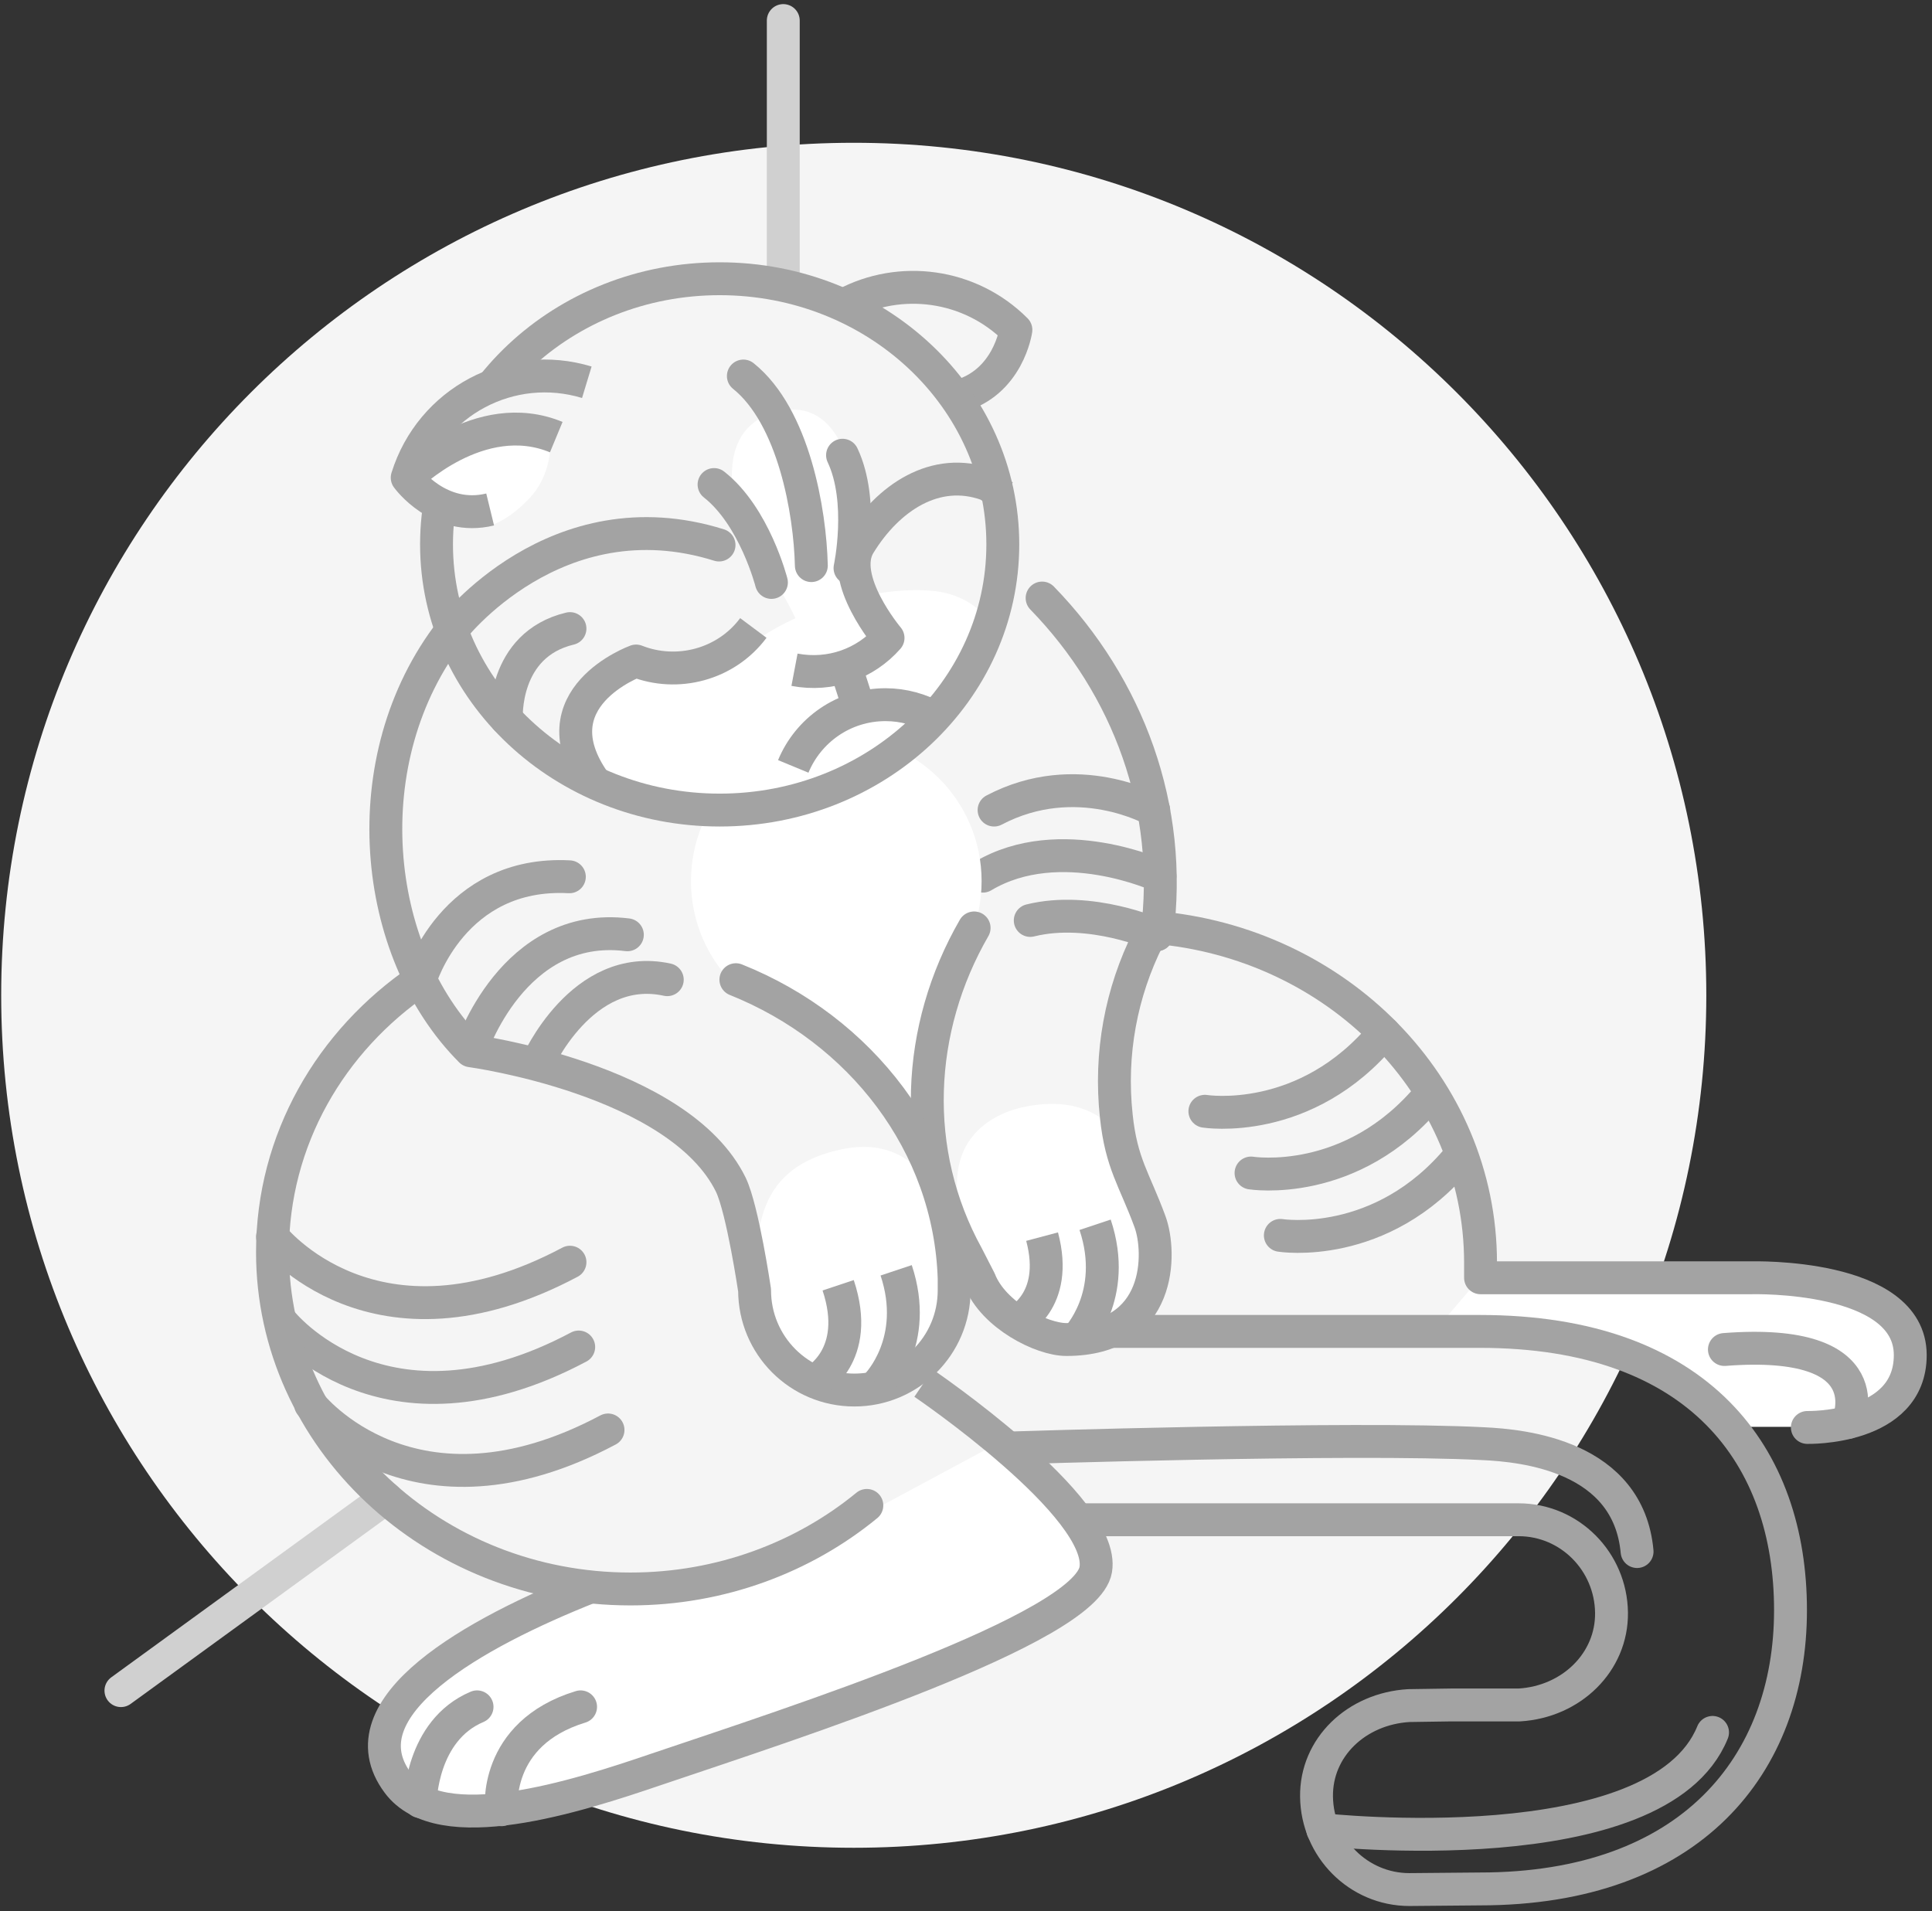 ﻿<svg viewBox="0 0 282 279" fill="none" xmlns="http://www.w3.org/2000/svg">
<rect x="0" y="0" width="282" height="279" fill="#333333" stroke="none"/>
<path d="M124.616 269.725C193.343 269.725 249.057 214.011 249.057 145.284C249.057 76.556 193.343 20.842 124.616 20.842C55.889 20.842 0.174 76.556 0.174 145.284C0.174 214.011 55.889 269.725 124.616 269.725Z" fill="#F5F5F5"/>
<path d="M118.425 98.584L129.258 93.395L124.616 83.29L123.887 68.088C123.887 68.088 121.885 57.437 112.872 60.259C103.86 62.99 107.592 74.642 107.592 74.642L112.599 83.928C112.599 84.019 118.88 93.486 118.425 98.584Z" fill="white"/>
<path d="M122.978 152.567L131.899 162.944L136.633 161.852L139.728 140.914L118.426 149.016L122.978 152.567Z" fill="white"/>
<path d="M78.372 155.298C78.372 155.298 84.926 140.277 97.398 143.008" stroke="#A3A3A3" stroke-width="4.8" stroke-miterlimit="10" stroke-linecap="round" stroke-linejoin="round"/>
<path d="M85.654 113.695L95.849 116.79L109.14 117.974L121.612 114.879L133.628 107.232L141.001 98.22L144.37 90.846C144.37 90.846 142.367 87.023 136.541 86.295C127.62 85.293 114.329 89.481 108.048 95.398L94.757 97.947L89.386 98.22L83.105 105.411L85.654 113.695Z" fill="white"/>
<path d="M110.233 190.163C110.233 190.163 112.6 204.547 125.527 202.908C138.453 201.269 139.273 186.613 139.273 186.613L138.635 180.605C138.635 180.605 136.542 164.037 121.703 168.042C108.686 171.411 110.688 182.608 110.233 190.163Z" fill="white"/>
<path d="M142.095 182.608C142.095 182.608 144.098 194.806 155.932 195.352C169.405 195.899 168.403 179.057 168.403 179.057L166.492 174.779C166.492 174.779 165.763 158.939 150.47 161.397C143.915 162.399 135.449 167.587 142.095 182.608Z" fill="white"/>
<path d="M108.503 54.889C115.877 60.806 118.244 74.734 118.426 82.562" stroke="#A3A3A3" stroke-width="4.8" stroke-miterlimit="10" stroke-linecap="round" stroke-linejoin="round"/>
<path d="M112.6 85.021C112.6 85.021 110.142 75.371 104.225 70.729" stroke="#A3A3A3" stroke-width="4.8" stroke-miterlimit="10" stroke-linecap="round" stroke-linejoin="round"/>
<path d="M124.07 82.927C124.07 82.927 126.164 73.186 122.978 66.45" stroke="#A3A3A3" stroke-width="4.8" stroke-miterlimit="10" stroke-linecap="round" stroke-linejoin="round"/>
<path d="M68.723 153.295C68.723 153.295 74.822 134.36 91.572 136.454" stroke="#A3A3A3" stroke-width="4.8" stroke-miterlimit="10" stroke-linecap="round" stroke-linejoin="round"/>
<path d="M61.348 143.008C61.348 143.008 66.081 127.078 83.105 127.988" stroke="#A3A3A3" stroke-width="4.8" stroke-miterlimit="10" stroke-linecap="round" stroke-linejoin="round"/>
<path d="M168.767 136.454C168.767 136.454 159.208 132.175 150.378 134.36" stroke="#A3A3A3" stroke-width="4.8" stroke-miterlimit="10" stroke-linecap="round" stroke-linejoin="round"/>
<path d="M169.313 127.897C169.313 127.897 154.748 121.16 143.46 127.897" stroke="#A3A3A3" stroke-width="4.8" stroke-miterlimit="10" stroke-linecap="round" stroke-linejoin="round"/>
<path d="M168.402 118.248C168.402 118.248 157.205 111.875 145.098 118.248" stroke="#A3A3A3" stroke-width="4.8" stroke-miterlimit="10" stroke-linecap="round" stroke-linejoin="round"/>
<path d="M63.715 263.809L69.723 265.083L90.388 260.167L134.356 244.692L156.295 233.677L160.938 227.76L151.38 214.651L146.009 210.464L118.244 225.393L102.495 230.946L89.751 231.947L79.646 234.405L69.723 239.503L57.434 249.153L56.159 256.708L63.715 263.809Z" fill="white"/>
<path d="M209.276 194.442L216.103 186.431H247.509L263.167 186.886L275.547 191.164L278.734 199.084L274.91 205.366L266.08 208.279H252.789L246.599 202.179L237.314 197.355L228.119 195.443L209.276 194.442Z" fill="white"/>
<path d="M122.067 149.836C133.781 149.836 143.277 140.339 143.277 128.625C143.277 116.911 133.781 107.415 122.067 107.415C110.352 107.415 100.856 116.911 100.856 128.625C100.856 140.339 110.352 149.836 122.067 149.836Z" fill="white"/>
<path d="M152.108 87.296C164.671 100.222 171.316 117.974 168.858 136.453" stroke="#A3A3A3" stroke-width="4.8" stroke-miterlimit="10" stroke-linecap="round" stroke-linejoin="round"/>
<path d="M39.773 180.514C39.773 180.514 54.612 199.448 83.196 184.246" stroke="#A3A3A3" stroke-width="4.8" stroke-miterlimit="10" stroke-linecap="round" stroke-linejoin="round"/>
<path d="M175.867 162.216C175.867 162.216 190.614 164.583 201.994 150.746" stroke="#A3A3A3" stroke-width="4.8" stroke-miterlimit="10" stroke-linecap="round" stroke-linejoin="round"/>
<path d="M182.604 171.228C182.604 171.228 197.351 173.595 208.73 159.758" stroke="#A3A3A3" stroke-width="4.8" stroke-miterlimit="10" stroke-linecap="round" stroke-linejoin="round"/>
<path d="M186.882 180.332C186.882 180.332 201.629 182.699 213.008 168.862" stroke="#A3A3A3" stroke-width="4.8" stroke-miterlimit="10" stroke-linecap="round" stroke-linejoin="round"/>
<path d="M56.341 218.657L17.652 246.786" stroke="#D0D0D0" stroke-width="4.8" stroke-miterlimit="10" stroke-linecap="round" stroke-linejoin="round"/>
<path d="M41.048 192.894C41.048 192.894 55.887 211.828 84.471 196.626" stroke="#A3A3A3" stroke-width="4.8" stroke-miterlimit="10" stroke-linecap="round" stroke-linejoin="round"/>
<path d="M45.326 205.002C45.326 205.002 60.164 223.936 88.749 208.734" stroke="#A3A3A3" stroke-width="4.8" stroke-miterlimit="10" stroke-linecap="round" stroke-linejoin="round"/>
<path d="M73.91 104.957C73.91 104.957 73.273 94.124 83.195 91.757" stroke="#A3A3A3" stroke-width="4.8" stroke-miterlimit="10" stroke-linecap="round" stroke-linejoin="round"/>
<path d="M61.348 143.008C48.239 151.929 39.773 166.403 39.773 182.789C39.773 209.917 63.169 231.947 92.026 231.947C105.226 231.947 117.333 227.304 126.528 219.748" stroke="#A3A3A3" stroke-width="4.8" stroke-miterlimit="10" stroke-linecap="round" stroke-linejoin="round"/>
<path d="M169.04 134.36L167.583 137C163.669 144.829 161.939 153.75 162.941 162.944C163.669 169.863 165.581 172.138 167.856 178.329C169.495 182.789 169.677 195.534 155.658 195.534C152.017 195.534 145.007 191.984 143.005 186.886L141.184 183.335C132.809 168.133 133.719 150.109 142.185 135.452" stroke="#A3A3A3" stroke-width="4.8" stroke-miterlimit="10" stroke-linecap="round" stroke-linejoin="round"/>
<path d="M168.403 135.362C195.167 137.547 216.104 158.666 216.104 184.337V186.522H255.704C255.704 186.522 278.826 185.885 278.826 197.81C278.826 208.734 263.805 208.37 263.805 208.37" stroke="#A3A3A3" stroke-width="4.8" stroke-miterlimit="10" stroke-linecap="round" stroke-linejoin="round"/>
<path d="M157.115 221.843H188.703H209.095H221.657C229.122 221.843 235.13 227.942 235.221 235.406C235.312 242.598 229.395 248.424 221.748 248.879H211.735L205.635 248.97C197.989 249.425 192.072 255.069 192.163 262.261C192.254 269.726 198.262 275.825 205.726 275.825L216.013 275.734C246.873 275.734 261.347 257.527 261.347 235.042C261.347 212.648 248.148 194.351 216.013 194.351H161.576" stroke="#A3A3A3" stroke-width="4.8" stroke-miterlimit="10" stroke-linejoin="round"/>
<path d="M107.411 143.008C125.618 150.291 138.635 166.95 139.272 186.613V188.343C139.272 196.445 132.718 202.908 124.707 202.908C116.605 202.908 110.142 196.354 110.142 188.343C110.142 188.343 108.412 176.599 106.683 172.958C99.127 157.483 68.722 153.386 68.722 153.386C54.248 138.912 51.335 110.783 65.9 92.03C65.9 92.03 81.103 72.094 104.953 79.559" stroke="#A3A3A3" stroke-width="4.8" stroke-miterlimit="10" stroke-linecap="round" stroke-linejoin="round"/>
<path d="M134.812 201.906C134.812 201.906 161.484 220.022 159.937 229.125C158.48 237.773 115.786 251.519 95.85 258.255C84.107 262.261 64.261 268.633 58.071 260.258C49.787 249.152 69.359 238.319 86.109 231.674" stroke="#A3A3A3" stroke-width="4.8" stroke-miterlimit="10" stroke-linejoin="round"/>
<path d="M148.284 192.985C148.284 192.985 154.656 190.072 152.107 180.514" stroke="#A3A3A3" stroke-width="4.8" stroke-miterlimit="10" stroke-linejoin="round"/>
<path d="M157.115 195.443C157.115 195.443 163.305 189.161 159.846 178.784" stroke="#A3A3A3" stroke-width="4.8" stroke-miterlimit="10" stroke-linejoin="round"/>
<path d="M118.881 201.633C118.881 201.633 125.8 197.992 122.341 187.614" stroke="#A3A3A3" stroke-width="4.8" stroke-miterlimit="10" stroke-linejoin="round"/>
<path d="M128.075 202.089C128.075 202.089 134.265 195.807 130.806 185.43" stroke="#A3A3A3" stroke-width="4.8" stroke-miterlimit="10" stroke-linejoin="round"/>
<path d="M114.33 41.598V3" stroke="#D0D0D0" stroke-width="4.8" stroke-miterlimit="10" stroke-linecap="round" stroke-linejoin="round"/>
<path d="M123.342 44.42C131.353 40.141 141.549 41.416 148.285 48.152C148.285 48.152 147.193 55.981 139.728 57.893" fill="#F5F5F5"/>
<path d="M123.342 44.42C131.353 40.141 141.549 41.416 148.285 48.152C148.285 48.152 147.193 55.981 139.728 57.893" stroke="#A3A3A3" stroke-width="4.8" stroke-miterlimit="10" stroke-linejoin="round"/>
<path d="M105.045 118.248C127.87 118.248 146.373 100.885 146.373 79.468C146.373 58.05 127.87 40.688 105.045 40.688C82.219 40.688 63.716 58.05 63.716 79.468C63.716 100.885 82.219 118.248 105.045 118.248Z" stroke="#A3A3A3" stroke-width="4.8" stroke-miterlimit="10" stroke-linejoin="round"/>
<path d="M115.786 111.875C117.97 106.595 123.159 102.863 129.258 102.863C131.898 102.863 134.356 103.591 136.541 104.775" stroke="#A3A3A3" stroke-width="4.8" stroke-miterlimit="10" stroke-linejoin="round"/>
<path d="M109.96 91.666C105.955 97.037 98.854 98.858 92.846 96.491C92.846 96.491 78.008 101.862 86.838 114.242" stroke="#A3A3A3" stroke-width="4.8" stroke-miterlimit="10" stroke-linejoin="round"/>
<path d="M146.281 72.276C145.097 71.275 144.096 70.728 144.096 70.728C136.54 67.997 129.622 72.64 125.434 79.467C122.339 84.474 129.622 93.122 129.622 93.122C126.345 96.855 121.247 98.766 115.967 97.765" stroke="#A3A3A3" stroke-width="4.8" stroke-miterlimit="10" stroke-linejoin="round"/>
<path d="M125.891 104.956L123.342 97.037" stroke="#A3A3A3" stroke-width="4.8" stroke-miterlimit="10" stroke-linejoin="round"/>
<path d="M73.183 264.173C73.183 264.173 71.909 253.067 84.744 249.153" stroke="#A3A3A3" stroke-width="4.8" stroke-miterlimit="10" stroke-linecap="round" stroke-linejoin="round"/>
<path d="M61.348 262.989C61.348 262.989 61.439 252.612 69.632 249.153" stroke="#A3A3A3" stroke-width="4.8" stroke-miterlimit="10" stroke-linecap="round" stroke-linejoin="round"/>
<path d="M269.723 207.641C269.723 207.641 275.276 195.17 251.698 196.99" stroke="#A3A3A3" stroke-width="4.8" stroke-miterlimit="10" stroke-linecap="round" stroke-linejoin="round"/>
<path d="M147.192 211.373C147.192 211.373 197.351 209.735 216.468 210.736C222.476 211.009 237.678 212.557 238.953 226.485" stroke="#A3A3A3" stroke-width="4.8" stroke-miterlimit="10" stroke-linecap="round" stroke-linejoin="round"/>
<path d="M193.073 267.086C193.073 267.086 242.048 272.457 249.968 252.885" stroke="#A3A3A3" stroke-width="4.8" stroke-miterlimit="10" stroke-linecap="round" stroke-linejoin="round"/>
<path d="M75.55 67.633L84.198 57.346C84.198 57.346 78.645 53.796 69.178 58.53C59.71 63.355 61.167 64.174 61.167 64.174C61.167 64.174 64.262 67.906 68.814 69.181C73.365 70.455 75.55 67.633 75.55 67.633Z" fill="#F5F5F5"/>
<path d="M71.999 76.554C71.999 76.554 74.366 75.826 77.279 72.731C80.101 69.818 80.283 65.812 80.283 65.812C80.283 65.812 76.369 61.17 68.085 64.083C58.071 67.542 59.437 68.725 59.437 68.725C59.437 68.725 61.257 75.007 65.809 76.099C69.906 77.01 71.999 76.554 71.999 76.554Z" fill="white"/>
<path d="M85.654 55.799C74.548 52.431 62.895 58.621 59.436 69.727C59.436 69.727 64.079 76.19 71.544 74.37" stroke="#A3A3A3" stroke-width="4.8" stroke-miterlimit="10" stroke-linejoin="round"/>
<path d="M59.436 69.727C59.436 69.727 69.996 59.167 81.193 63.809" stroke="#A3A3A3" stroke-width="4.8" stroke-miterlimit="10" stroke-linejoin="round"/>
</svg>
